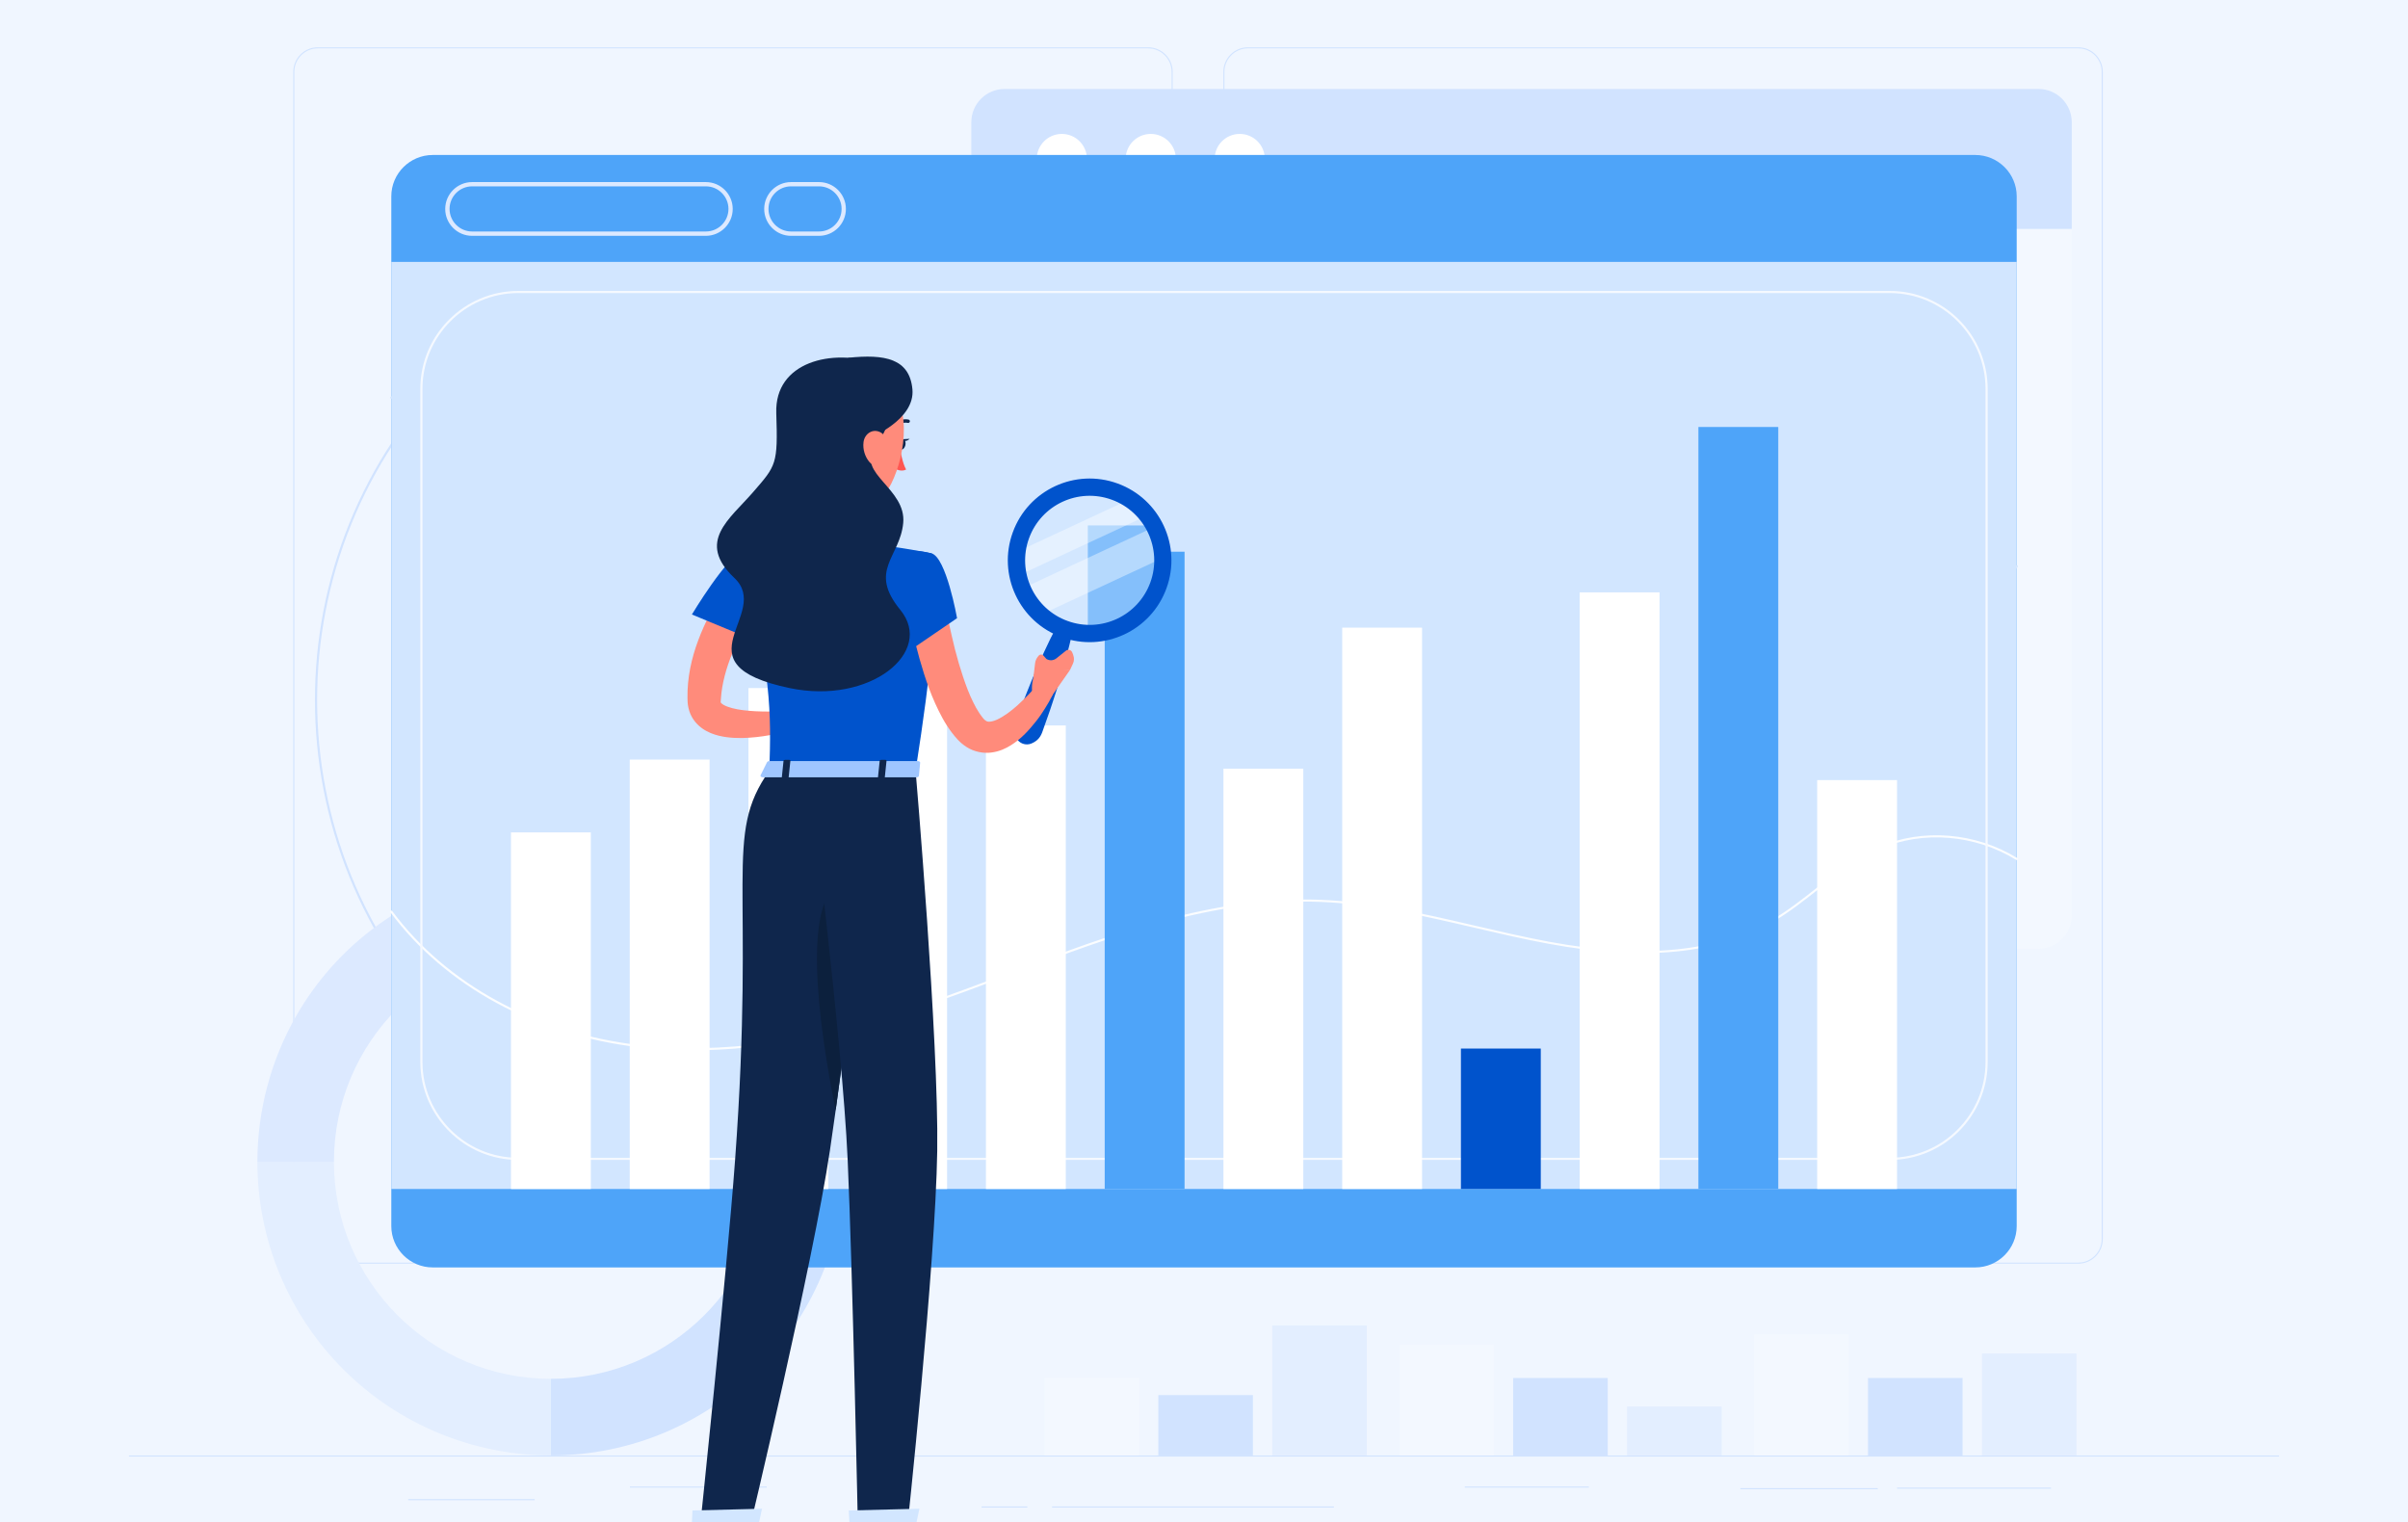 <svg width="560" height="354" viewBox="0 0 560 354" fill="none" xmlns="http://www.w3.org/2000/svg">
<rect x="0" y="0" width="560" height="354" fill="#808080" stroke="none"/>
<g clip-path="url(#clip0_10588_4847)">
<rect width="560" height="354" fill="#F0F6FF"/>
<g clip-path="url(#clip1_10588_4847)">
<path d="M530 338.45H30V338.7H530V338.45Z" fill="#D1E3FF"/>
<path d="M436.7 346.05H404.74V346.3H436.7V346.05Z" fill="#D1E3FF"/>
<path d="M476.98 345.92H441.17V346.17H476.98V345.92Z" fill="#D1E3FF"/>
<path d="M310.21 350.31H244.67V350.56H310.21V350.31Z" fill="#D1E3FF"/>
<path d="M238.91 350.31H228.27V350.56H238.91V350.31Z" fill="#D1E3FF"/>
<path d="M178.3 345.67H146.5V345.92H178.3V345.67Z" fill="#D1E3FF"/>
<path d="M369.5 345.67H340.65V345.92H369.5V345.67Z" fill="#D1E3FF"/>
<path d="M124.33 348.6H94.93V348.85H124.33V348.6Z" fill="#D1E3FF"/>
<path d="M267.01 293.85H73.91C70.76 293.85 68.2 291.29 68.2 288.14V16.71C68.2 13.56 70.76 11 73.91 11H267.01C270.16 11 272.72 13.56 272.72 16.71V288.14C272.72 291.29 270.16 293.85 267.01 293.85ZM73.91 11.25C70.9 11.25 68.45 13.7 68.45 16.71V288.14C68.45 291.15 70.9 293.6 73.91 293.6H267.01C270.02 293.6 272.47 291.15 272.47 288.14V16.71C272.47 13.7 270.02 11.25 267.01 11.25H73.91Z" fill="#D1E3FF"/>
<path d="M483.31 293.85H290.21C287.06 293.85 284.5 291.29 284.5 288.14V16.71C284.5 13.56 287.06 11 290.21 11H483.31C486.46 11 489.02 13.56 489.02 16.71V288.14C489.02 291.29 486.46 293.85 483.31 293.85ZM290.21 11.25C287.2 11.25 284.75 13.7 284.75 16.71V288.14C284.75 291.15 287.2 293.6 290.21 293.6H483.31C486.32 293.6 488.77 291.15 488.77 288.14V16.71C488.77 13.7 486.32 11.25 483.31 11.25H290.21Z" fill="#D1E3FF"/>
<path d="M182.2 271.79C173.01 271.79 163.81 270.64 154.86 268.33C136.1 263.49 118.9 253.65 105.13 239.87C62.62 197.36 62.62 128.19 105.13 85.68C105.23 85.58 105.39 85.58 105.48 85.68L125.55 105.75C125.65 105.85 125.65 106.01 125.55 106.1C94.3 137.35 94.3 188.2 125.55 219.45C145.76 239.65 175.43 247.6 202.98 240.18C203.04 240.16 203.11 240.18 203.17 240.2C203.23 240.23 203.27 240.29 203.29 240.35L210.64 267.77C210.66 267.83 210.64 267.9 210.62 267.96C210.59 268.02 210.53 268.06 210.47 268.08C201.24 270.55 191.72 271.79 182.21 271.79H182.2ZM105.31 86.21C63.17 128.54 63.23 197.26 105.49 239.52C132.75 266.78 172.82 277.56 210.1 267.66L202.88 240.72C175.22 248.07 145.48 240.07 125.21 219.8C109.98 204.57 101.59 184.32 101.59 162.77C101.59 141.22 109.91 121.13 125.03 105.92L105.32 86.21H105.31Z" fill="#D1E3FF"/>
<path d="M239.08 106.18C239.02 106.18 238.95 106.16 238.9 106.11C207.65 74.86 156.8 74.86 125.55 106.11C125.45 106.21 125.29 106.21 125.2 106.11L105.13 86.04C105.03 85.94 105.03 85.78 105.13 85.69C125.42 65.4 153.52 53.77 182.23 53.77C210.94 53.77 239.04 65.4 259.33 85.69C259.43 85.79 259.43 85.95 259.33 86.04L239.26 106.11C239.26 106.11 239.15 106.18 239.08 106.18ZM182.23 82.17C202.8 82.17 223.38 89.97 239.08 105.58L258.79 85.87C238.61 65.79 210.72 54.27 182.22 54.27C153.72 54.27 125.83 65.78 105.65 85.87L125.36 105.58C141.06 89.98 161.64 82.17 182.21 82.17H182.23Z" fill="#D1E3FF"/>
<path d="M210.4 268.09C210.4 268.09 210.31 268.08 210.28 268.06C210.22 268.03 210.18 267.97 210.16 267.91L202.81 240.49C202.79 240.43 202.81 240.36 202.84 240.3C202.87 240.24 202.93 240.2 202.99 240.18C216.5 236.61 228.92 229.44 238.91 219.45C270.16 188.2 270.16 137.35 238.91 106.1C238.81 106 238.81 105.84 238.91 105.75L258.98 85.68C259.08 85.58 259.24 85.58 259.33 85.68C272.83 99.18 282.59 116.08 287.54 134.54C295.02 162.49 291.09 191.84 276.46 217.17C261.84 242.51 238.4 260.59 210.46 268.08C210.44 268.08 210.42 268.08 210.4 268.08V268.09ZM203.35 240.6L210.57 267.54C268.19 251.95 302.49 192.4 287.05 134.68C282.14 116.38 272.5 99.63 259.15 86.22L239.44 105.93C254.57 121.15 262.89 141.33 262.89 162.79C262.89 184.33 254.5 204.58 239.26 219.81C229.27 229.8 216.86 236.99 203.36 240.6H203.35Z" fill="#D1E3FF"/>
<path d="M128.119 320.63V338.44C165.819 338.44 196.389 307.86 196.389 270.17C196.389 244.9 182.649 222.83 162.239 211.04L153.329 226.47C168.429 235.16 178.569 251.47 178.569 270.17C178.569 298.03 155.969 320.63 128.109 320.63H128.119Z" fill="#D1E3FF"/>
<path d="M59.85 270.17C59.85 288.27 67.06 305.65 79.85 318.44C92.64 331.23 110.02 338.44 128.12 338.44V320.63C100.26 320.63 77.66 298.03 77.66 270.17H59.85Z" fill="#E3EEFF"/>
<path d="M59.85 270.17H77.66C77.66 242.28 100.26 219.71 128.12 219.71C137.31 219.71 145.93 222.16 153.34 226.47L162.25 211.04C129.82 192.32 87.74 203.61 69 236.04C63.02 246.4 59.86 258.19 59.86 270.16L59.85 270.17Z" fill="#DCE9FF"/>
<path d="M347.41 312.65H325.42V338.45H347.41V312.65Z" fill="#F3F8FF"/>
<path d="M373.89 320.43H351.9V338.45H373.89V320.43Z" fill="#D1E3FF"/>
<path d="M400.38 327.06H378.39V338.44H400.38V327.06Z" fill="#E3EEFF"/>
<path d="M264.889 320.43H242.899V338.45H264.889V320.43Z" fill="#F3F8FF"/>
<path d="M291.37 324.41H269.38V338.44H291.37V324.41Z" fill="#D1E3FF"/>
<path d="M317.859 308.22H295.869V338.45H317.859V308.22Z" fill="#E3EEFF"/>
<path d="M429.929 310.25H407.939V338.45H429.929V310.25Z" fill="#F3F8FF"/>
<path d="M456.41 320.43H434.42V338.45H456.41V320.43Z" fill="#D1E3FF"/>
<path d="M482.9 314.74H460.91V338.45H482.9V314.74Z" fill="#E3EEFF"/>
<path d="M225.89 28.41C225.89 24.16 229.36 20.69 233.61 20.69H474.08C478.33 20.69 481.8 24.16 481.8 28.41V53.26H225.89V28.41Z" fill="#D1E3FF"/>
<path d="M282.47 36.98C282.47 40.2 285.08 42.82 288.31 42.82C291.54 42.82 294.15 40.21 294.15 36.98C294.15 33.75 291.54 31.14 288.31 31.14C285.08 31.14 282.47 33.75 282.47 36.98Z" fill="white"/>
<path d="M267.619 42.82C270.845 42.82 273.459 40.205 273.459 36.98C273.459 33.755 270.845 31.14 267.619 31.14C264.394 31.14 261.779 33.755 261.779 36.98C261.779 40.205 264.394 42.82 267.619 42.82Z" fill="white"/>
<path d="M246.94 42.82C250.165 42.82 252.78 40.205 252.78 36.98C252.78 33.755 250.165 31.14 246.94 31.14C243.714 31.14 241.1 33.755 241.1 36.98C241.1 40.205 243.714 42.82 246.94 42.82Z" fill="white"/>
<path d="M474.08 220.62H233.61C229.36 220.62 225.89 217.15 225.89 212.9V53.26H481.8V212.9C481.8 217.15 478.33 220.62 474.08 220.62Z" fill="#F3F8FF"/>
<path d="M208.659 54.25C208.659 50 212.129 46.53 216.379 46.53H456.849C461.099 46.53 464.569 50 464.569 54.25V79.1H208.659V54.25Z" fill="white"/>
<path d="M265.239 62.82C265.239 66.04 267.849 68.66 271.079 68.66C274.309 68.66 276.919 66.05 276.919 62.82C276.919 59.59 274.309 56.98 271.079 56.98C267.849 56.98 265.239 59.59 265.239 62.82Z" fill="#D1E3FF"/>
<path d="M244.56 62.82C244.56 66.04 247.17 68.66 250.4 68.66C253.63 68.66 256.24 66.05 256.24 62.82C256.24 59.59 253.63 56.98 250.4 56.98C247.17 56.98 244.56 59.59 244.56 62.82Z" fill="#D1E3FF"/>
<path d="M223.879 62.82C223.879 66.04 226.489 68.66 229.719 68.66C232.949 68.66 235.559 66.05 235.559 62.82C235.559 59.59 232.949 56.98 229.719 56.98C226.489 56.98 223.879 59.59 223.879 62.82Z" fill="#D1E3FF"/>
<path d="M456.849 246.46H216.379C212.129 246.46 208.659 242.99 208.659 238.74V79.1H464.569V238.74C464.569 242.99 461.099 246.46 456.849 246.46Z" fill="#D1E3FF"/>
<path d="M459.39 36.04H100.62C95.33 36.04 91 40.36 91 45.65V285.11C91 290.4 95.33 294.72 100.62 294.72H459.39C464.67 294.72 469 290.4 469 285.11V45.65C469 40.36 464.67 36.04 459.39 36.04Z" fill="#4EA4F9"/>
<path d="M164.15 54.84H109.79C106.34 54.84 103.54 52.03 103.54 48.59C103.54 45.15 106.35 42.34 109.79 42.34H164.15C167.6 42.34 170.4 45.15 170.4 48.59C170.4 52.03 167.59 54.84 164.15 54.84ZM109.8 43.33C106.9 43.33 104.55 45.69 104.55 48.58C104.55 51.47 106.91 53.83 109.8 53.83H164.16C167.06 53.83 169.41 51.47 169.41 48.58C169.41 45.69 167.05 43.33 164.16 43.33H109.8Z" fill="#DCE9FF"/>
<path d="M190.47 54.84H183.97C180.52 54.84 177.72 52.03 177.72 48.59C177.72 45.15 180.53 42.34 183.97 42.34H190.47C193.92 42.34 196.72 45.15 196.72 48.59C196.72 52.03 193.91 54.84 190.47 54.84ZM183.97 43.33C181.07 43.33 178.72 45.69 178.72 48.58C178.72 51.47 181.08 53.83 183.97 53.83H190.47C193.37 53.83 195.72 51.47 195.72 48.58C195.72 45.69 193.36 43.33 190.47 43.33H183.97Z" fill="#DCE9FF"/>
<path d="M469 60.9H91V276.48H469V60.9Z" fill="#D2E6FF"/>
<path opacity="0.9" d="M161.24 244.24C156.96 244.24 152.78 244 148.67 243.53C124.66 240.78 103.57 229.34 90.8 212.14C90.72 212.03 90.74 211.87 90.85 211.79C90.96 211.71 91.12 211.73 91.2 211.84C103.88 228.92 124.85 240.29 148.72 243.03C167.81 245.22 188.29 242.36 213.19 234.02C220.55 231.56 228 228.74 235.21 226.01C258.29 217.28 282.14 208.25 307.2 209.24C319.19 209.71 331.19 212.5 342.8 215.2C348.52 216.53 354.43 217.9 360.27 218.99C382.36 223.08 399.34 221.4 412.18 213.86C415.81 211.73 419.21 209.06 422.49 206.47C427.03 202.89 431.73 199.19 437.11 196.88C447.19 192.56 459.46 193.57 469.12 199.53C469.24 199.6 469.27 199.76 469.2 199.87C469.13 199.99 468.97 200.02 468.86 199.95C459.33 194.07 447.24 193.07 437.31 197.33C431.99 199.61 427.31 203.29 422.8 206.85C419.5 209.45 416.09 212.13 412.44 214.28C399.49 221.88 382.4 223.58 360.18 219.47C354.33 218.39 348.41 217.01 342.69 215.68C331.11 212.99 319.13 210.2 307.19 209.73C282.24 208.75 258.43 217.76 235.4 226.47C228.19 229.2 220.73 232.02 213.36 234.49C193.75 241.05 176.87 244.23 161.25 244.23L161.24 244.24Z" fill="white"/>
<g style="mix-blend-mode:multiply">
<path d="M406.69 159.2C388.84 159.2 369.6 154.79 346.63 145.46C339.26 142.47 331.8 139.12 324.59 135.87C301.56 125.51 277.74 114.81 252.79 114.01C240.84 113.63 228.87 115.56 217.29 117.43C211.57 118.35 205.65 119.31 199.8 119.97C177.59 122.5 160.5 119.58 147.55 111.06C143.89 108.65 140.49 105.73 137.19 102.89C132.67 99.01 128 94.99 122.67 92.33C112.73 87.36 100.64 87.5 91.12 92.69C91 92.76 90.85 92.71 90.78 92.59C90.71 92.47 90.76 92.32 90.88 92.25C100.54 86.98 112.81 86.84 122.9 91.88C128.28 94.57 132.98 98.61 137.52 102.51C140.8 105.33 144.2 108.25 147.83 110.64C160.68 119.1 177.66 121.99 199.75 119.47C205.59 118.81 211.5 117.85 217.22 116.93C228.82 115.06 240.83 113.12 252.82 113.51C277.87 114.31 301.73 125.04 324.81 135.42C332.02 138.66 339.47 142.01 346.83 145C371.73 155.11 392.21 159.43 411.31 158.61C435.18 157.58 456.14 147.71 468.82 131.53C468.9 131.42 469.06 131.4 469.17 131.49C469.28 131.58 469.3 131.73 469.21 131.84C456.44 148.13 435.34 158.07 411.33 159.11C409.8 159.18 408.26 159.21 406.7 159.21L406.69 159.2Z" fill="#D2E6FF"/>
</g>
<path d="M439.47 269.73H120.53C107.97 269.73 97.75 259.51 97.75 246.95V90.43C97.75 77.87 107.97 67.65 120.53 67.65H439.47C452.03 67.65 462.25 77.87 462.25 90.43V246.95C462.25 259.51 452.03 269.73 439.47 269.73ZM120.53 68.15C108.24 68.15 98.25 78.14 98.25 90.43V246.95C98.25 259.24 108.25 269.23 120.53 269.23H439.47C451.76 269.23 461.75 259.23 461.75 246.95V90.43C461.75 78.14 451.75 68.15 439.47 68.15H120.53Z" fill="#F5F9FF"/>
<path d="M137.4 193.56H118.83V276.49H137.4V193.56Z" fill="white"/>
<path d="M165.02 176.63H146.45V276.48H165.02V176.63Z" fill="white"/>
<path d="M192.631 160H174.061V276.48H192.631V160Z" fill="white"/>
<path d="M220.25 139.63H201.68V276.48H220.25V139.63Z" fill="white"/>
<path d="M247.86 168.69H229.29V276.48H247.86V168.69Z" fill="white"/>
<path d="M275.48 128.29H256.91V276.48H275.48V128.29Z" fill="#4EA4F9"/>
<path d="M268.9 135.95C266.41 142.79 259.87 146.98 252.98 146.79V122.19H267.76C270.05 126.24 270.62 131.23 268.9 135.95Z" fill="#4EA4F9"/>
<path d="M303.09 178.74H284.521V276.48H303.09V178.74Z" fill="white"/>
<path d="M330.71 145.95H312.14V276.48H330.71V145.95Z" fill="white"/>
<path d="M358.32 243.83H339.75V276.48H358.32V243.83Z" fill="#0053CC"/>
<path d="M385.94 137.75H367.37V276.48H385.94V137.75Z" fill="white"/>
<path d="M413.55 99.29H394.98V276.48H413.55V99.29Z" fill="#4EA4F9"/>
<path d="M441.17 181.4H422.6V276.48H441.17V181.4Z" fill="white"/>
<path opacity="0.4" d="M268.9 135.95C266.41 142.79 259.87 146.98 252.98 146.79C251.24 146.75 249.48 146.43 247.76 145.8C239.2 142.68 234.79 133.22 237.91 124.66C241.02 116.1 250.49 111.69 259.05 114.81C262.9 116.21 265.9 118.89 267.76 122.19C270.05 126.24 270.62 131.23 268.9 135.95Z" fill="#D4E8FF"/>
<path opacity="0.4" d="M266.35 120.08L237.25 133.64C237.2 133.39 237.15 133.15 237.11 132.9C236.86 131.32 236.83 129.69 237.06 128.06L262.19 116.35C263.8 117.36 265.2 118.63 266.34 120.08H266.35Z" fill="white"/>
<path opacity="0.4" d="M269.9 129.98L242.54 142.72C240.62 141.04 239.14 138.96 238.18 136.64L268.05 122.72C269.2 124.94 269.84 127.42 269.9 129.97V129.98Z" fill="white"/>
<path d="M259.91 112.43C250.04 108.83 239.12 113.92 235.53 123.79C231.93 133.66 237.02 144.58 246.89 148.17C256.76 151.77 267.68 146.68 271.27 136.81C274.87 126.94 269.78 116.02 259.91 112.43ZM248.27 144.4C240.48 141.56 236.47 132.95 239.31 125.16C242.15 117.37 250.76 113.36 258.55 116.2C266.34 119.04 270.35 127.65 267.52 135.44C264.68 143.23 256.07 147.24 248.28 144.4H248.27Z" fill="#0053CC"/>
<path d="M249.45 146.69C248.5 151.29 247.18 155.75 245.81 160.2C245.08 162.41 244.4 164.63 243.6 166.81L242.44 170.1C242.06 171.2 241.46 172.21 239.9 172.88C238.55 173.46 236.99 172.88 236.34 171.58C235.58 170.07 235.77 168.9 236.19 167.82L237.42 164.56C238.22 162.38 239.13 160.24 239.98 158.08C241.79 153.8 243.66 149.53 245.88 145.4C246.38 144.47 247.54 144.12 248.48 144.62C249.24 145.03 249.61 145.89 249.45 146.7V146.69Z" fill="#0053CC"/>
<path d="M175.54 142.33C175.36 142.58 175.07 143.02 174.84 143.38L174.1 144.55C173.61 145.34 173.14 146.15 172.7 146.97C171.81 148.61 170.97 150.28 170.27 151.99C168.88 155.41 167.89 158.93 167.66 162.42L167.61 163.1L167.59 163.24C167.56 163.32 167.77 163.62 168.28 163.91C169.31 164.5 171.08 164.94 172.87 165.15C176.5 165.59 180.56 165.5 184.43 165.25L185.3 169.4C181.17 170.66 177.08 171.51 172.56 171.62C171.43 171.62 170.28 171.59 169.06 171.43C167.85 171.27 166.59 171.01 165.24 170.45C163.92 169.89 162.39 168.96 161.26 167.31C160.71 166.5 160.31 165.56 160.11 164.63C159.89 163.72 159.88 162.72 159.88 162.26C159.81 157.58 160.81 153.07 162.37 148.91C163.15 146.83 164.04 144.8 165.09 142.86C165.62 141.89 166.17 140.94 166.75 140C167.04 139.53 167.34 139.06 167.66 138.6C167.99 138.12 168.28 137.71 168.71 137.15L175.53 142.32L175.54 142.33Z" fill="#FF8B7B"/>
<path d="M172.55 128.41C169.09 129.26 160.91 142.89 160.91 142.89L179.24 150.49C179.24 150.49 182.55 140.11 180.47 135.96C178.31 131.64 177.22 127.27 172.54 128.42L172.55 128.41Z" fill="#0053CC"/>
<path d="M185.27 164.8L193.67 163.91L188.94 170.97C188.94 170.97 183.59 170.48 182.21 167.27L185.26 164.8H185.27Z" fill="#FF8B7B"/>
<path d="M199.66 167.65L193.21 174.65L188.95 170.97L193.67 163.91L199.66 167.65Z" fill="#FF8B7B"/>
<path d="M187.16 108.16C188.17 113.13 190.43 123.2 186.98 126.51C186.98 126.51 188.37 131.55 197.61 131.55C207.77 131.55 202.43 126.51 202.43 126.51C196.88 125.19 197 121.07 197.94 117.21L187.17 108.15L187.16 108.16Z" fill="#FF8B7B"/>
<path d="M208.12 99.31C208.01 99.31 207.91 99.27 207.83 99.19C207.68 99.03 207.69 98.78 207.85 98.63C209.45 97.13 211.23 97.55 211.3 97.57C211.51 97.62 211.64 97.84 211.59 98.05C211.54 98.26 211.32 98.39 211.11 98.34C211.05 98.32 209.66 98.02 208.39 99.21C208.31 99.28 208.22 99.32 208.12 99.32V99.31Z" fill="#0F264C"/>
<path d="M209.34 104.42C209.34 104.42 209.8 107.52 210.72 109.18C209.67 109.79 208.28 109.07 208.28 109.07L209.35 104.43L209.34 104.42Z" fill="#FF5652"/>
<path d="M209.01 103.15C208.86 103.81 209.08 104.42 209.51 104.53C209.94 104.64 210.41 104.18 210.56 103.52C210.71 102.86 210.49 102.25 210.06 102.14C209.63 102.04 209.16 102.49 209.01 103.15Z" fill="#0F264C"/>
<path d="M209.87 102.13L211.55 102.05C211.55 102.05 210.46 103.09 209.87 102.13Z" fill="#0F264C"/>
<path d="M200.511 367.78H208.891L209.321 348.38H200.951L200.511 367.78Z" fill="#FF8B7B"/>
<path d="M162.45 367.78H170.83L173.4 348.38H165.02L162.45 367.78Z" fill="#FF8B7B"/>
<path d="M209.321 348.38L209.101 358.38H200.721L200.941 348.38H209.321Z" fill="#EA7063"/>
<path d="M165.02 348.38H173.4L172.07 358.38H163.69L165.02 348.38Z" fill="#EA7063"/>
<path d="M216.601 128.66C216.601 128.66 220.601 130.07 212.931 179.22H178.911C179.391 165.37 179.351 156.84 172.551 128.42C172.551 128.42 179.671 126.87 186.981 126.52C192.701 126.24 197.391 126.06 202.431 126.52C209.071 127.13 216.601 128.67 216.601 128.67V128.66Z" fill="#0053CC"/>
<path d="M219.35 137.97C220.08 142.27 221.03 146.75 222.1 151.04C222.65 153.19 223.27 155.31 223.96 157.37C224.65 159.42 225.4 161.44 226.31 163.26C226.75 164.18 227.23 165.03 227.74 165.8C227.99 166.19 228.26 166.52 228.51 166.86C228.7 167.1 228.87 167.29 229.02 167.42C229.32 167.66 229.46 167.78 229.92 167.82C230.36 167.84 231.07 167.7 231.84 167.35C233.39 166.64 235.11 165.39 236.68 163.96C237.46 163.24 238.25 162.47 239.02 161.69C239.78 160.91 240.55 160.06 241.24 159.28L244.82 161.55C244.25 162.71 243.66 163.73 243 164.77C242.36 165.81 241.66 166.83 240.88 167.8C239.32 169.75 237.62 171.7 235.14 173.27C233.9 174.05 232.41 174.76 230.54 174.99C228.69 175.26 226.46 174.78 224.84 173.74C224.02 173.23 223.34 172.64 222.75 172.02C222.26 171.47 221.78 170.93 221.37 170.37C220.53 169.26 219.81 168.13 219.19 167C216.71 162.46 215.17 157.87 213.86 153.25C213.21 150.94 212.62 148.63 212.14 146.3C211.65 143.95 211.2 141.68 210.86 139.22L219.33 137.97H219.35Z" fill="#FF8B7B"/>
<path d="M216.6 128.66C220.06 129.54 222.57 143.75 222.57 143.75L209.31 152.81C209.31 152.81 203.88 135.89 206.51 132.1C209.25 128.15 211.55 127.39 216.6 128.67V128.66Z" fill="#0053CC"/>
<path d="M244.35 162.2L248.89 155.72L241.02 155.55C241.02 155.55 239.16 159.3 240.43 162.56L244.35 162.21V162.2Z" fill="#FF8B7B"/>
<path d="M249.6 152.33L249.35 151.7C249.12 151.11 248.39 150.92 247.9 151.31L245.67 153.09C245 153.62 244.08 153.68 243.35 153.23L242.66 152.45C242.36 152.11 241.84 152.12 241.55 152.47L241.38 152.68C241.02 153.12 240.79 153.65 240.72 154.21L240.33 157.47L241.99 156.16L248.88 155.71L249.52 154.33C249.82 153.7 249.84 152.97 249.58 152.32L249.6 152.33Z" fill="#FF8B7B"/>
<path d="M187.43 95.65C186.07 103.85 185.31 107.3 188.44 112.41C193.14 120.11 203.49 120.05 207.28 112.44C210.69 105.59 212.35 93.32 205.18 88.23C198.12 83.21 188.8 87.45 187.43 95.65Z" fill="#FF8B7B"/>
<path d="M209.36 141.8C217.4 151.62 202.33 163.91 183.67 160.01C156.91 154.41 179.7 142.8 170.78 134.39C161.86 125.97 169.7 120.72 175.11 114.47C180.53 108.22 180.92 108.03 180.53 96.05C180.13 84.07 193.6 81.03 203.69 84.47C211.03 86.97 207.65 98.35 203.42 104.2C199.19 110.05 210.82 113.63 210.05 121.63C209.28 129.63 201.85 132.63 209.36 141.8Z" fill="#0F264C"/>
<path d="M197.21 83.2C205.79 82.29 211.52 83.39 212.19 90.51C212.86 97.63 202.33 101.79 202.33 101.79L197.21 83.2Z" fill="#0F264C"/>
<path d="M200.821 102.81C200.601 104.52 201.191 106.18 202.071 107.29C203.401 108.97 205.301 108.09 205.971 106.18C206.571 104.47 206.611 101.53 204.781 100.54C202.981 99.56 201.071 100.85 200.821 102.8V102.81Z" fill="#FF8B7B"/>
<path d="M203.94 179.22C203.94 179.22 202.06 196.48 199.56 217.37C197.96 230.7 196.11 245.51 194.33 258.26C193.89 261.49 193.44 264.58 193.01 267.49C189.11 293.66 174.08 356.45 174.08 356.45H162.66C162.66 356.45 169.04 295.76 170.94 269.87C175.75 204.38 168.11 194.4 178.91 179.22H203.94Z" fill="#0F264C"/>
<path d="M175.96 356.64H160.79L161.04 351.24L177.21 350.83L175.96 356.64Z" fill="#D2E6FF"/>
<path d="M199.56 217.37C197.96 230.7 196.11 245.51 194.33 258.26C191.67 244.72 185.67 211.22 195.1 205.38C197.37 208.38 198.78 212.57 199.56 217.37Z" fill="#0C203D"/>
<path d="M212.93 179.21C212.93 179.21 218.341 242.12 217.961 267.66C217.561 294.23 210.87 356.44 210.87 356.44H199.54C199.54 356.44 198.301 295.78 197.131 269.69C195.851 241.24 188.021 179.21 188.021 179.21H212.93Z" fill="#0F264C"/>
<path d="M212.57 356.64H197.67L197.4 351.24L213.82 350.83L212.57 356.64Z" fill="#D2E6FF"/>
<path d="M178.391 177.22L176.881 180.27C176.761 180.51 177.041 180.75 177.441 180.75H213.121C213.431 180.75 213.681 180.6 213.701 180.41L213.991 177.36C214.011 177.15 213.741 176.97 213.411 176.97H178.961C178.711 176.97 178.481 177.07 178.411 177.23L178.391 177.22Z" fill="#9FC6FF"/>
<path d="M183.04 181.07H182.12C181.94 181.07 181.8 180.98 181.81 180.86L182.22 176.9C182.23 176.78 182.39 176.69 182.58 176.69H183.5C183.68 176.69 183.82 176.78 183.81 176.9L183.4 180.86C183.39 180.98 183.23 181.07 183.04 181.07Z" fill="#0F264C"/>
<path d="M205.4 181.07H204.48C204.3 181.07 204.16 180.98 204.17 180.86L204.58 176.9C204.59 176.78 204.75 176.69 204.94 176.69H205.86C206.04 176.69 206.18 176.78 206.17 176.9L205.76 180.86C205.75 180.98 205.59 181.07 205.4 181.07Z" fill="#0F264C"/>
</g>
</g>
<defs>
<clipPath id="clip0_10588_4847">
<rect width="560" height="354" fill="white"/>
</clipPath>
<clipPath id="clip1_10588_4847">
<rect width="500" height="372.61" fill="white" transform="translate(30 11)"/>
</clipPath>
</defs>
</svg>
